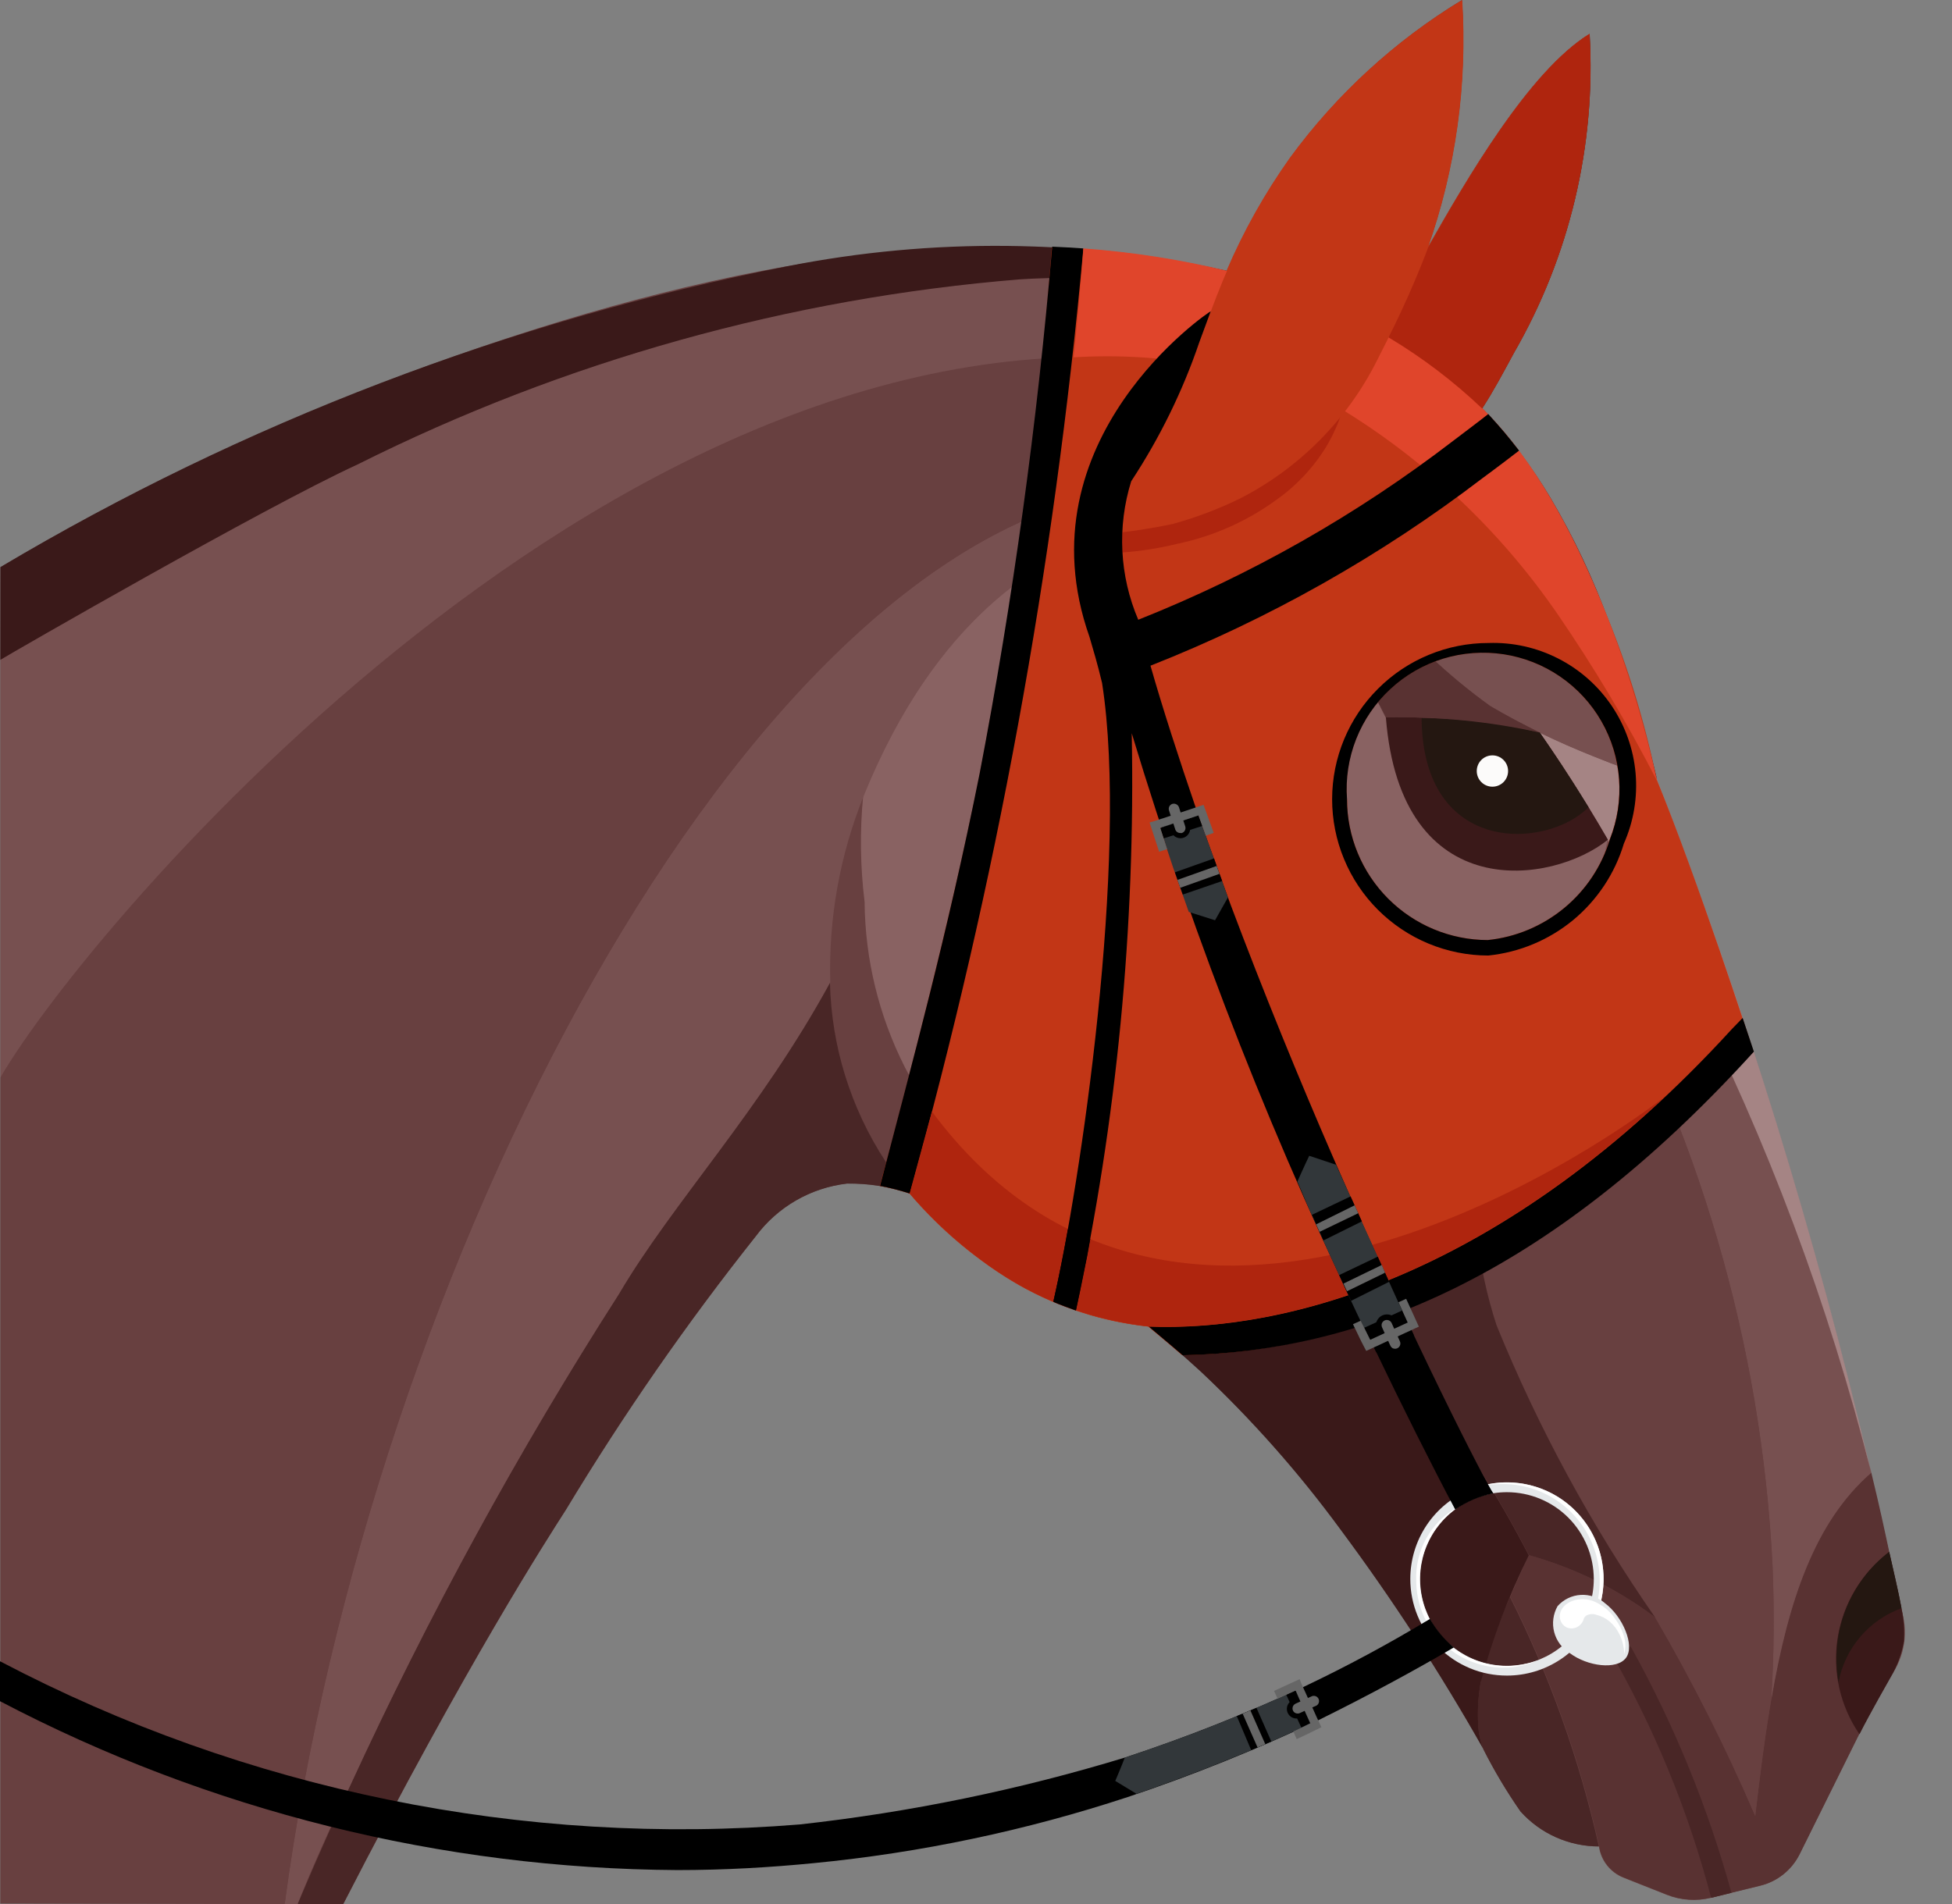<svg width="41" height="40" viewBox="0 0 41 40" fill="none" xmlns="http://www.w3.org/2000/svg">
<rect x="0" y="0" width="41" height="40" fill="#808080" stroke="none"/>
<g clip-path="url(#clip0_479_4283)">
<path d="M0.012 11.919V39.985L7.212 39.998C9.84 34.884 11.482 32.351 11.891 31.711C13.095 29.714 14.425 27.797 15.875 25.971C16.102 25.665 16.389 25.409 16.719 25.218C17.048 25.028 17.413 24.906 17.792 24.862C18.244 24.856 18.694 24.928 19.123 25.073C20.119 26.279 21.444 27.169 22.938 27.634C23.329 27.743 23.728 27.821 24.132 27.866C24.407 28.089 24.787 28.409 25.223 28.809C26.297 29.82 27.278 30.927 28.151 32.116C29.247 33.592 30.252 35.134 31.157 36.734V36.747C31.386 37.2 31.647 37.638 31.937 38.055C32.144 38.286 32.398 38.472 32.682 38.599C32.966 38.725 33.273 38.791 33.584 38.791C33.604 38.937 33.663 39.075 33.755 39.191C33.846 39.306 33.967 39.395 34.105 39.449L35.005 39.806C35.302 39.924 35.629 39.947 35.94 39.87L36.37 39.764L36.97 39.617C37.147 39.574 37.312 39.493 37.455 39.379C37.597 39.265 37.713 39.122 37.795 38.959L39.045 36.432C39.253 36.018 39.701 35.232 39.701 35.232C39.853 35.025 39.953 34.785 39.992 34.531C40.031 34.277 40.007 34.018 39.924 33.775C39.862 33.41 39.464 31.661 39.294 30.939C38.135 25.984 36.631 21.117 34.794 16.372C34.716 16.089 34.572 15.451 34.405 14.889C34.282 14.477 34.088 13.833 33.782 13.058C33.456 12.155 33.045 11.284 32.557 10.458C32.162 9.798 31.697 9.184 31.169 8.625L31.127 8.583C31.387 8.164 31.575 7.824 31.795 7.412C32.965 5.381 33.517 3.052 33.384 0.712C32.109 1.499 30.795 3.783 29.99 5.199C30.576 3.531 30.82 1.763 30.708 -0.001C29.301 0.855 28.078 1.981 27.108 3.311C26.579 4.054 26.132 4.851 25.774 5.689L25.725 5.678C23.62 5.214 21.457 5.073 19.31 5.261C13.552 5.606 7.038 8.422 5.838 8.942C3.834 9.809 1.888 10.804 0.012 11.919Z" fill="#684040"/>
<path d="M32.341 15.39C31.28 15.157 30.195 15.05 29.109 15.07C29.421 19.058 32.615 18.576 33.772 17.641C33.228 16.7 32.722 15.937 32.341 15.39Z" fill="#3A1919"/>
<path d="M29.859 15.087C29.883 17.987 32.497 17.842 33.365 16.958C32.978 16.326 32.625 15.797 32.341 15.39C31.528 15.195 30.695 15.093 29.859 15.087Z" fill="#241711"/>
<path d="M31.347 16.527C31.529 16.527 31.676 16.38 31.676 16.198C31.676 16.016 31.529 15.869 31.347 15.869C31.165 15.869 31.018 16.016 31.018 16.198C31.018 16.38 31.165 16.527 31.347 16.527Z" fill="#FCFBFA"/>
<path d="M31.723 33.546C32.558 35.209 33.185 36.969 33.59 38.786C33.61 38.932 33.669 39.07 33.761 39.186C33.852 39.301 33.973 39.391 34.111 39.444L35.011 39.801C35.308 39.919 35.635 39.942 35.946 39.865L36.975 39.612C37.152 39.569 37.317 39.488 37.46 39.374C37.602 39.261 37.718 39.117 37.8 38.954L39.057 36.42C39.265 36.006 39.713 35.22 39.713 35.22C39.849 34.987 39.943 34.733 39.99 34.467C40.004 34.232 39.986 33.997 39.936 33.767C39.867 33.403 39.78 33.042 39.68 32.595C39.591 32.176 39.48 31.655 39.304 30.933C37.68 32.342 37.238 34.919 36.866 38.148C36.25 36.718 35.548 35.327 34.766 33.981C33.971 33.381 33.07 32.936 32.111 32.671C32.057 32.783 31.894 33.128 31.723 33.546Z" fill="#593232"/>
<path d="M35.941 39.87C35.46 38.032 34.733 36.267 33.78 34.623C33.761 34.596 33.751 34.563 33.751 34.529C33.751 34.496 33.761 34.463 33.78 34.436C33.805 34.401 33.844 34.377 33.887 34.369C33.93 34.362 33.974 34.372 34.01 34.397C34.075 34.442 34.138 34.491 34.199 34.543C34.231 34.572 34.259 34.605 34.281 34.643C35.176 36.262 35.876 37.981 36.368 39.764L35.941 39.87Z" fill="#492626"/>
<path d="M25.08 26.517C23.715 26.439 22.404 25.963 21.307 25.147C20.341 24.426 19.555 23.491 19.01 22.415C18.465 21.34 18.177 20.153 18.167 18.947C18.077 18.209 18.069 17.464 18.142 16.724C18.011 17.024 16.358 21 18.603 24.4C19.649 25.928 21.172 27.066 22.933 27.636C23.324 27.745 23.723 27.823 24.127 27.868C25.464 28.047 26.825 27.857 28.063 27.32C29.238 26.794 30.251 25.962 30.996 24.911C29.267 26.111 27.178 26.678 25.08 26.517Z" fill="#684040"/>
<path d="M39.307 30.938C38.411 27.396 37.125 23.965 35.472 20.706C34.919 19.621 34.349 18.6 33.772 17.641L33.352 19.635C35.67 23.69 36.999 28.235 37.231 32.9C37.27 33.833 37.262 34.768 37.206 35.7C37.564 33.624 38.119 31.968 39.307 30.938Z" fill="#775050"/>
<path d="M32.339 15.389C32.72 15.936 33.226 16.7 33.77 17.641C34.349 18.6 34.919 19.621 35.47 20.706C37.122 23.964 38.407 27.396 39.303 30.938C38.144 25.983 36.64 21.116 34.803 16.371C34.449 16.258 33.987 16.098 33.458 15.882C33.185 15.77 32.8 15.611 32.339 15.389Z" fill="#A58484"/>
<path d="M37.231 32.9C36.998 28.235 35.668 23.69 33.35 19.635C33.25 20.085 33.112 20.557 32.95 21.047C32.477 22.434 31.809 23.747 30.967 24.947L30.996 24.908C30.983 25.249 30.992 25.59 31.023 25.93C31.096 26.58 31.234 27.22 31.436 27.842C32.321 30.003 33.438 32.061 34.768 33.981C35.558 35.323 36.26 36.716 36.868 38.15C36.968 37.283 37.073 36.463 37.205 35.7C37.261 34.768 37.27 33.833 37.231 32.9Z" fill="#684040"/>
<path d="M18.16 18.946C18.17 20.152 18.459 21.338 19.003 22.414C19.548 23.49 20.334 24.425 21.3 25.146C22.397 25.962 23.709 26.438 25.073 26.516C27.171 26.679 29.261 26.114 30.991 24.916C31.821 23.726 32.479 22.425 32.947 21.051C33.114 20.561 33.247 20.089 33.347 19.639L33.767 17.645C33.223 16.704 32.717 15.945 32.336 15.394C31.275 15.161 30.19 15.054 29.104 15.074C28.919 14.692 27.515 12.026 26.395 10.292C26.284 10.355 26.172 10.415 26.052 10.472C25.592 10.696 25.112 10.877 24.618 11.014C24.487 11.035 24.27 11.087 23.939 11.135H23.923C23.795 11.153 23.649 11.172 23.484 11.191L23.298 11.211C21.851 11.722 19.653 12.969 18.13 16.722C18.058 17.462 18.069 18.208 18.16 18.946Z" fill="#896262"/>
<path d="M28.212 27.246C29.266 28.33 30.209 29.517 31.027 30.788C31.444 31.437 31.803 32.071 32.112 32.671C33.071 32.937 33.971 33.38 34.765 33.979C33.431 32.062 32.314 30.003 31.433 27.84C31.231 27.218 31.093 26.578 31.02 25.928C30.989 25.588 30.98 25.247 30.993 24.906C30.773 25.219 30.527 25.513 30.258 25.784C29.668 26.389 28.975 26.884 28.212 27.246Z" fill="#492626"/>
<path d="M31.155 36.746C31.384 37.2 31.645 37.637 31.935 38.054C32.142 38.285 32.396 38.471 32.68 38.597C32.964 38.724 33.271 38.79 33.582 38.79C33.177 36.973 32.55 35.213 31.715 33.55C31.481 34.076 31.288 34.619 31.136 35.174C31.124 35.232 31.11 35.291 31.1 35.348C31.038 35.693 31.025 36.045 31.061 36.393C31.082 36.513 31.113 36.631 31.155 36.746Z" fill="#492626"/>
<path d="M24.125 27.868C24.401 28.091 24.781 28.411 25.217 28.811C26.292 29.822 27.272 30.929 28.145 32.118C29.242 33.593 30.246 35.136 31.151 36.736C31.112 36.625 31.082 36.51 31.062 36.394C31.026 36.046 31.039 35.694 31.1 35.349C31.346 34.426 31.685 33.531 32.111 32.676C31.802 32.076 31.443 31.442 31.026 30.793C30.208 29.522 29.265 28.335 28.211 27.251L28.06 27.32C26.823 27.857 25.462 28.046 24.125 27.868Z" fill="#3A1919"/>
<path d="M39.68 32.609C39.78 33.056 39.867 33.417 39.936 33.781C39.986 34.011 40.004 34.246 39.99 34.481C39.943 34.747 39.849 35.002 39.713 35.234C39.713 35.234 39.265 36.017 39.057 36.434C38.648 35.839 38.484 35.109 38.6 34.396C38.716 33.684 39.103 33.043 39.68 32.609Z" fill="#3A1919"/>
<path d="M39.937 33.786V33.772C39.868 33.408 39.781 33.047 39.681 32.6C39.27 32.915 38.953 33.338 38.765 33.821C38.577 34.304 38.526 34.829 38.616 35.339C38.683 34.988 38.84 34.66 39.072 34.388C39.303 34.116 39.601 33.909 39.937 33.786Z" fill="#241711"/>
<path d="M27.194 9.746C28.08 11.78 29.499 13.539 31.3 14.835C31.991 15.24 32.713 15.591 33.458 15.886C33.987 16.102 34.449 16.262 34.803 16.375C32.234 11.538 29.878 9.475 28.234 8.646C27.931 9.052 27.582 9.421 27.194 9.746Z" fill="#775050"/>
<path d="M32.341 15.39C31.28 15.157 30.195 15.05 29.109 15.07C29.421 19.058 32.615 18.576 33.772 17.641C33.228 16.7 32.722 15.937 32.341 15.39Z" fill="#3A1919"/>
<path d="M29.859 15.087C29.883 17.987 32.497 17.842 33.365 16.958C32.978 16.326 32.625 15.797 32.341 15.39C31.528 15.195 30.695 15.093 29.859 15.087Z" fill="#241711"/>
<path d="M31.347 16.527C31.529 16.527 31.676 16.38 31.676 16.198C31.676 16.016 31.529 15.869 31.347 15.869C31.165 15.869 31.018 16.016 31.018 16.198C31.018 16.38 31.165 16.527 31.347 16.527Z" fill="#FCFBFA"/>
<path d="M26.401 10.287C27.519 12.022 28.925 14.687 29.11 15.069C30.196 15.049 31.281 15.156 32.342 15.389C32.024 15.231 31.673 15.051 31.3 14.831C29.501 13.533 28.083 11.776 27.193 9.744C26.945 9.948 26.68 10.13 26.401 10.287Z" fill="#593232"/>
<path d="M6.251 40.002H7.208C9.836 34.888 11.478 32.355 11.887 31.715C13.091 29.718 14.421 27.801 15.871 25.975C16.098 25.669 16.385 25.413 16.715 25.222C17.044 25.032 17.41 24.91 17.788 24.866C18.238 24.859 18.687 24.93 19.113 25.075C18.819 24.719 18.64 24.461 18.6 24.4C17.867 23.279 17.462 21.976 17.432 20.637C15.962 23.331 14.126 25.261 13 27.177C10.395 31.255 8.137 35.545 6.251 40.002Z" fill="#492626"/>
<path d="M5.98 40.003H6.248C6.573 39.189 6.948 38.354 7.357 37.51C8.997 33.94 10.883 30.489 13.003 27.181C14.13 25.263 15.969 23.335 17.439 20.635C17.402 19.298 17.64 17.967 18.139 16.726C19.662 12.973 21.86 11.726 23.307 11.215C23.267 11.219 23.226 11.207 23.194 11.182C23.177 11.169 23.162 11.153 23.152 11.134C23.141 11.115 23.134 11.095 23.131 11.073C23.128 11.052 23.129 11.03 23.135 11.01C23.14 10.989 23.15 10.969 23.163 10.952C23.34 10.722 23.495 10.509 23.64 10.3C15.574 11.487 7.761 26.683 5.98 40.003Z" fill="#775050"/>
<path d="M28.316 8.516C28.286 8.558 28.261 8.6 28.23 8.642C29.874 9.471 32.23 11.534 34.799 16.371C33.05 11.871 30.154 8.45 28.917 7.571C28.827 7.739 28.724 7.908 28.617 8.077C28.6 8.105 28.581 8.132 28.564 8.159C28.486 8.279 28.403 8.398 28.316 8.516Z" fill="#A58484"/>
<path d="M33.389 0.713C33.218 1.417 33.004 2.111 32.747 2.788C32.703 2.905 32.647 3.038 32.583 3.177C32.334 3.798 32.05 4.403 31.732 4.991C31.552 5.319 30.332 7.329 30.065 7.662C30.447 7.937 30.803 8.245 31.131 8.582C31.379 8.2 31.566 7.843 31.8 7.412C32.97 5.381 33.522 3.053 33.389 0.713Z" fill="#3A1919"/>
<path d="M34.768 16.287L34.799 16.351C34.77 16.227 34.581 15.451 34.414 14.889C34.291 14.477 34.097 13.833 33.791 13.058C33.465 12.155 33.055 11.284 32.566 10.458C32.171 9.798 31.706 9.184 31.178 8.625C30.588 8.015 29.909 7.497 29.165 7.089C29.074 7.271 28.921 7.571 28.921 7.571C30.154 8.453 33.019 11.838 34.768 16.287Z" fill="#3A1919"/>
<path d="M29.58 6.214C29.366 6.698 29.152 7.114 29.166 7.086C29.476 7.26 29.777 7.451 30.066 7.658C30.245 7.418 30.412 7.169 30.566 6.911C30.984 6.243 31.553 5.326 31.737 4.986C32.476 3.642 33.032 2.205 33.39 0.713C32.115 1.5 30.801 3.784 29.996 5.2C29.953 5.323 29.764 5.8 29.58 6.214Z" fill="#593232"/>
<path d="M0.009 39.989L5.979 40C7.761 26.679 15.579 11.479 23.643 10.3C24.21 9.482 24.672 8.595 25.018 7.661C13.183 5.9 1.791 19.543 0.009 22.636V39.989Z" fill="#684040"/>
<path d="M0.009 22.636C1.791 19.543 13.183 5.9 25.018 7.654C25.205 7.169 25.373 6.695 25.567 6.195C24.945 6.05 24.315 5.947 23.68 5.888C22.932 5.821 22.18 5.811 21.431 5.858C16.581 6.252 11.851 7.576 7.502 9.758C5.559 10.658 0.227 13.727 0.009 13.858V22.636Z" fill="#775050"/>
<path d="M0.007 13.862C0.225 13.727 5.557 10.653 7.5 9.762C11.851 7.583 16.581 6.261 21.431 5.868C22.18 5.821 22.932 5.831 23.68 5.898C24.315 5.957 24.946 6.06 25.567 6.205C25.634 6.037 25.704 5.867 25.778 5.694C22.736 5.024 19.589 4.99 16.534 5.594C10.705 6.74 5.115 8.877 0.009 11.913L0.007 13.862Z" fill="#3A1919"/>
<path d="M18.48 24.915C18.692 24.955 18.9 25.008 19.105 25.075C19.756 25.843 20.534 26.494 21.405 27C22.24 27.471 23.162 27.767 24.115 27.869C24.315 28.031 24.698 28.356 24.828 28.469C31.374 28.363 35.744 23.194 36.828 22.094C36.768 21.88 35.659 18.486 34.796 16.371C34.3 13.954 33.347 11.654 31.988 9.594C31.718 9.242 31.431 8.904 31.127 8.582C31.375 8.2 31.562 7.843 31.796 7.412C32.966 5.381 33.518 3.052 33.385 0.712C32.11 1.499 30.796 3.783 29.985 5.204C29.901 5.434 29.956 5.304 29.985 5.204C30.573 3.537 30.818 1.768 30.706 0.004C30.612 0.091 30.518 0.183 30.425 0.28C30.518 0.18 30.611 0.089 30.705 0.004C29.295 0.858 28.068 1.983 27.094 3.313C26.565 4.057 26.117 4.856 25.758 5.696C24.556 5.406 23.328 5.238 22.093 5.196C21.841 8.583 21.396 11.953 20.76 15.29C20.129 18.914 18.48 24.915 18.48 24.915ZM28.29 16.788C28.258 16.359 28.324 15.928 28.482 15.527C28.64 15.127 28.886 14.767 29.202 14.474C29.518 14.182 29.896 13.965 30.307 13.838C30.719 13.712 31.154 13.68 31.579 13.745C32.005 13.81 32.41 13.97 32.766 14.213C33.121 14.457 33.417 14.777 33.631 15.15C33.846 15.523 33.973 15.94 34.005 16.369C34.036 16.799 33.97 17.23 33.812 17.63C33.641 18.197 33.306 18.701 32.849 19.078C32.392 19.455 31.834 19.689 31.245 19.749C30.461 19.747 29.71 19.434 29.157 18.879C28.604 18.324 28.293 17.572 28.294 16.788H28.29Z" fill="#C23616"/>
<path d="M18.485 24.914C19.138 22.408 19.902 19.614 20.576 16.251C21.277 12.59 21.786 8.896 22.1 5.182C22.3 5.19 22.518 5.203 22.755 5.219C22.143 11.934 20.923 18.579 19.11 25.074C18.905 25.009 18.696 24.955 18.485 24.914Z" fill="black"/>
<path d="M24.13 27.869C26.918 27.981 31.58 26.869 36.38 21.615L36.603 21.385L36.839 22.093C32.466 26.909 28.452 28.403 24.839 28.471C24.58 28.246 24.125 27.869 24.13 27.869Z" fill="black"/>
<path d="M27.98 16.788C27.98 17.219 28.064 17.646 28.229 18.044C28.393 18.443 28.635 18.805 28.939 19.11C29.244 19.415 29.606 19.658 30.004 19.823C30.402 19.988 30.829 20.074 31.26 20.074C31.914 20.007 32.534 19.748 33.041 19.33C33.547 18.911 33.919 18.352 34.108 17.722C34.314 17.258 34.398 16.749 34.354 16.243C34.309 15.737 34.137 15.251 33.853 14.829C33.569 14.408 33.183 14.066 32.73 13.835C32.278 13.604 31.775 13.491 31.267 13.508C30.396 13.507 29.561 13.853 28.945 14.468C28.328 15.083 27.981 15.917 27.98 16.788ZM28.293 16.788C28.261 16.359 28.327 15.928 28.485 15.527C28.643 15.127 28.889 14.767 29.205 14.475C29.521 14.182 29.899 13.965 30.31 13.838C30.722 13.712 31.157 13.681 31.582 13.745C32.008 13.81 32.413 13.97 32.768 14.213C33.124 14.457 33.42 14.777 33.634 15.15C33.849 15.523 33.976 15.94 34.008 16.369C34.039 16.799 33.973 17.23 33.815 17.63C33.644 18.197 33.309 18.701 32.852 19.078C32.395 19.455 31.837 19.689 31.248 19.749C30.464 19.748 29.712 19.435 29.158 18.88C28.604 18.325 28.292 17.572 28.293 16.788Z" fill="black"/>
<path d="M27.852 9.391C27.581 9.831 27.223 10.211 26.799 10.508C26.182 10.956 25.477 11.268 24.73 11.424C24.348 11.518 23.959 11.579 23.567 11.607L23.54 11.167C23.845 11.14 24.148 11.091 24.446 11.021C24.764 10.945 25.076 10.847 25.38 10.728C25.643 10.627 25.9 10.51 26.149 10.38C26.457 10.227 26.749 10.042 27.019 9.83C27.174 9.706 27.347 9.55 27.431 9.473C27.56 9.356 27.648 9.28 27.742 9.18C27.913 9.006 28.066 8.816 28.2 8.613C28.116 8.885 27.999 9.147 27.852 9.391Z" fill="#AF250E"/>
<path d="M25.768 5.688C26.965 5.987 28.113 6.455 29.178 7.078C29.959 7.513 30.668 8.068 31.278 8.723C33.186 10.714 34.331 14.258 34.806 16.408C34.181 15.191 33.48 14.015 32.706 12.887C31.531 11.183 30.017 9.739 28.26 8.646C26.487 7.777 24.518 7.384 22.548 7.507C22.58 7.307 22.748 5.419 22.754 5.219C23.77 5.293 24.778 5.449 25.768 5.688Z" fill="#E0452B"/>
<path d="M19.106 25.074C19.127 25.1 19.163 25.142 19.2 25.183C19.621 25.658 20.09 26.088 20.6 26.466C21.071 26.824 21.584 27.121 22.129 27.352C22.768 27.617 23.441 27.79 24.129 27.867C26.643 27.967 30.683 27.067 34.967 23.041C33.313 24.315 24.629 30.158 19.574 23.351C19.422 23.9 19.257 24.527 19.106 25.074Z" fill="#AF250E"/>
<path d="M23.125 11.053C23.126 11.075 23.132 11.097 23.142 11.116C23.151 11.136 23.165 11.154 23.181 11.168C23.198 11.183 23.217 11.194 23.238 11.201C23.259 11.209 23.281 11.211 23.303 11.21C23.747 11.169 24.187 11.102 24.623 11.01C25.117 10.875 25.597 10.693 26.057 10.467C27.297 9.829 28.302 8.813 28.926 7.567C28.934 7.552 29.384 6.661 29.434 6.552C29.525 6.352 29.608 6.161 29.685 5.984C29.799 5.722 29.901 5.462 29.992 5.205C30.58 3.538 30.825 1.769 30.713 0.005C30.619 0.092 30.525 0.184 30.432 0.281C30.525 0.181 30.618 0.09 30.712 0.005C29.304 0.859 28.079 1.983 27.106 3.312C25.521 5.567 25.406 7.012 24.506 8.829C24.293 9.259 24.053 9.675 23.786 10.075C23.602 10.348 23.397 10.636 23.157 10.948C23.135 10.978 23.124 11.015 23.125 11.053Z" fill="#C23616"/>
<path d="M31.131 8.582C31.379 8.2 31.566 7.843 31.8 7.412C32.97 5.381 33.523 3.052 33.389 0.712C32.114 1.499 30.8 3.783 29.995 5.204C29.953 5.322 29.764 5.804 29.579 6.216C29.365 6.7 29.151 7.116 29.165 7.088C29.874 7.512 30.533 8.013 31.131 8.582Z" fill="#AF250E"/>
<path d="M29.622 33.171C29.622 32.77 29.741 32.377 29.964 32.043C30.187 31.709 30.504 31.449 30.875 31.296C31.246 31.142 31.654 31.102 32.048 31.18C32.442 31.259 32.804 31.452 33.087 31.736C33.371 32.02 33.565 32.381 33.643 32.775C33.721 33.169 33.681 33.577 33.528 33.948C33.374 34.319 33.114 34.636 32.78 34.859C32.446 35.082 32.054 35.201 31.652 35.201C31.385 35.201 31.121 35.149 30.875 35.047C30.629 34.944 30.405 34.795 30.216 34.606C30.028 34.418 29.878 34.194 29.776 33.947C29.674 33.701 29.622 33.438 29.622 33.171ZM31.652 31.348C31.291 31.348 30.939 31.455 30.639 31.655C30.339 31.856 30.105 32.141 29.967 32.474C29.829 32.807 29.793 33.174 29.863 33.528C29.933 33.882 30.107 34.207 30.362 34.462C30.617 34.717 30.942 34.891 31.296 34.961C31.65 35.031 32.017 34.995 32.35 34.857C32.683 34.719 32.968 34.485 33.169 34.185C33.369 33.886 33.476 33.533 33.476 33.172C33.475 32.689 33.283 32.225 32.941 31.883C32.599 31.541 32.136 31.349 31.652 31.348Z" fill="#E5E8EA"/>
<path d="M33.474 33.915L33.529 33.943C33.656 33.635 33.704 33.3 33.671 32.968C33.637 32.637 33.523 32.319 33.337 32.042C33.151 31.765 32.901 31.538 32.606 31.381C32.312 31.225 31.984 31.143 31.651 31.143C31.482 31.143 31.314 31.164 31.151 31.205C31.29 31.187 31.43 31.177 31.57 31.177C32.108 31.178 32.624 31.392 33.004 31.773C33.385 32.153 33.599 32.669 33.6 33.207C33.601 33.449 33.558 33.689 33.474 33.915Z" fill="white"/>
<path d="M31.572 35.034C31.825 35.037 32.076 34.984 32.307 34.879C32.097 34.957 31.876 34.998 31.652 35C31.254 35.001 30.867 34.873 30.549 34.634C30.232 34.395 30.001 34.059 29.892 33.676C29.782 33.294 29.801 32.886 29.945 32.516C30.089 32.145 30.351 31.832 30.689 31.623C30.663 31.635 30.637 31.649 30.612 31.663C30.339 31.815 30.114 32.04 29.961 32.313C29.808 32.585 29.734 32.895 29.747 33.207C29.747 33.691 29.939 34.156 30.281 34.498C30.624 34.841 31.088 35.033 31.572 35.034Z" fill="white"/>
<path d="M22.127 27.332C22.286 27.394 22.427 27.449 22.6 27.514C23.458 23.536 23.851 19.473 23.771 15.404C25.11 19.836 26.811 24.151 28.858 28.304C29.48 29.604 30.066 30.77 30.566 31.713C30.806 31.545 31.078 31.429 31.366 31.373C31.216 31.173 29.698 28.216 28.005 24.324C27.285 22.668 26.537 20.84 25.842 18.99C25.675 18.528 25.414 17.822 25.114 16.963C24.776 15.976 24.414 14.863 24.165 13.985C26.658 13.001 29.003 11.676 31.134 10.049C31.449 9.818 31.863 9.502 31.907 9.466C31.652 9.139 31.538 9.004 31.259 8.698C31.097 8.829 30.687 9.135 30.52 9.263C28.5 10.815 26.275 12.079 23.908 13.02C23.514 12.098 23.462 11.067 23.76 10.11C24.357 9.203 24.837 8.225 25.188 7.198C25.288 6.931 25.373 6.698 25.431 6.539C25.404 6.539 21.417 9.232 22.884 13.381C22.971 13.681 23.048 13.93 23.148 14.348C23.717 18 22.68 24.958 22.127 27.332Z" fill="black"/>
<path d="M0 34.9V35.739C4.392 38.042 9.272 39.258 14.231 39.287C15.214 39.287 16.166 39.232 17.093 39.141C19.335 38.923 21.546 38.458 23.686 37.753C25.05 37.295 26.386 36.757 27.686 36.141C28.761 35.61 29.729 35.084 30.536 34.61C30.334 34.442 30.165 34.239 30.036 34.01C29.176 34.53 28.291 35.006 27.384 35.437C26.166 36.004 24.915 36.499 23.639 36.92C21.408 37.6 19.118 38.072 16.8 38.328C10.988 38.801 5.162 37.612 0 34.9Z" fill="black"/>
<path d="M27.523 36.208C27.137 36.396 26.817 36.534 26.569 36.645C26.242 36.787 25.969 36.895 25.642 37.027C25.242 37.194 24.253 37.559 23.872 37.685L23.425 37.414C23.425 37.414 23.564 37.089 23.625 36.925C24.309 36.699 24.974 36.451 25.189 36.368C25.606 36.206 26.01 36.041 26.276 35.927C26.676 35.761 27.107 35.564 27.207 35.517C27.317 35.753 27.413 35.972 27.523 36.208Z" fill="#32373A"/>
<path d="M26.28 36.767C26.38 36.725 26.539 36.658 26.703 36.585L26.391 35.879L25.977 36.052L26.28 36.767Z" fill="black"/>
<path d="M25.792 18.853L25.521 19.333C25.521 19.333 25.142 19.214 24.969 19.158L24.85 18.821L24.73 18.483C24.598 18.116 24.488 17.758 24.367 17.396L25.172 17.131C25.372 17.688 25.792 18.853 25.792 18.853Z" fill="#32373A"/>
<path d="M28.769 28.146C28.469 27.546 27.929 26.365 27.55 25.523C27.424 25.239 27.325 24.987 27.25 24.823C27.25 24.823 27.413 24.458 27.499 24.281L28.062 24.469L29.562 27.782C29.3 27.907 28.78 28.146 28.769 28.146Z" fill="#32373A"/>
<path d="M25.256 17.351L24.442 17.613L24.371 17.396L25.171 17.128L25.256 17.351Z" fill="black"/>
<path d="M25.671 18.509L24.843 18.793C24.789 18.639 24.732 18.481 24.678 18.326C24.95 18.226 25.228 18.134 25.5 18.034C25.555 18.192 25.611 18.351 25.671 18.509Z" fill="black"/>
<path d="M27.556 25.521C27.636 25.7 27.719 25.879 27.798 26.059L28.605 25.659C28.525 25.485 28.449 25.311 28.368 25.134L27.556 25.521Z" fill="black"/>
<path d="M28.128 26.787C28.208 26.967 28.285 27.135 28.378 27.328L29.178 26.928C29.097 26.754 29.02 26.574 28.939 26.4L28.128 26.787Z" fill="black"/>
<path d="M28.654 27.894L28.907 28.408C28.907 28.408 29.407 28.184 29.698 28.051C29.598 27.836 29.452 27.531 29.452 27.531L28.654 27.894Z" fill="black"/>
<path d="M24.795 17.61C24.907 17.61 24.999 17.519 24.999 17.406C24.999 17.294 24.907 17.202 24.795 17.202C24.682 17.202 24.591 17.294 24.591 17.406C24.591 17.519 24.682 17.61 24.795 17.61Z" fill="black"/>
<path d="M29.132 28.079C29.261 28.079 29.365 27.975 29.365 27.846C29.365 27.717 29.261 27.613 29.132 27.613C29.003 27.613 28.899 27.717 28.899 27.846C28.899 27.975 29.003 28.079 29.132 28.079Z" fill="black"/>
<path d="M27.334 36.295L27.522 36.204L27.207 35.513C27.144 35.542 27.078 35.57 27.015 35.6L27.334 36.295Z" fill="black"/>
<path d="M27.231 36.103C27.342 36.103 27.433 36.013 27.433 35.901C27.433 35.789 27.342 35.699 27.231 35.699C27.119 35.699 27.029 35.789 27.029 35.901C27.029 36.013 27.119 36.103 27.231 36.103Z" fill="black"/>
<path d="M26.263 35.932L26.1 36L26.414 36.711L26.576 36.641L26.263 35.932Z" fill="#666666"/>
<path d="M28.58 27.746L28.418 27.819C28.466 27.919 28.537 28.068 28.596 28.188L28.696 28.38L28.775 28.344C29.082 28.201 29.722 27.907 29.722 27.907L29.802 27.871L29.535 27.285L29.374 27.358L29.568 27.784L28.779 28.147L28.76 28.11C28.7 27.989 28.628 27.846 28.58 27.746Z" fill="#666666"/>
<path d="M24.146 17.279L24.346 17.893L24.514 17.839L24.369 17.391L24.645 17.3L24.685 17.424C24.692 17.446 24.706 17.466 24.725 17.479C24.744 17.493 24.767 17.5 24.79 17.5C24.801 17.502 24.813 17.502 24.824 17.5C24.852 17.491 24.875 17.471 24.888 17.445C24.901 17.419 24.904 17.389 24.895 17.361L24.854 17.236L25.173 17.13L25.327 17.557L25.493 17.497L25.28 16.908L25.198 16.936L24.798 17.069L24.763 16.958C24.753 16.931 24.733 16.909 24.707 16.896C24.681 16.883 24.652 16.88 24.624 16.888C24.61 16.892 24.598 16.899 24.587 16.909C24.576 16.918 24.567 16.929 24.56 16.942C24.554 16.955 24.55 16.969 24.549 16.983C24.548 16.997 24.549 17.012 24.554 17.025L24.59 17.137L24.229 17.255L24.146 17.279Z" fill="#666666"/>
<path d="M25.555 18.192L24.731 18.485L24.79 18.651L25.614 18.358L25.555 18.192Z" fill="#666666"/>
<path d="M27.299 35.275L26.76 35.523L26.835 35.686L27.214 35.515L27.314 35.745L27.214 35.79C27.194 35.799 27.178 35.813 27.166 35.83C27.154 35.848 27.148 35.869 27.148 35.89C27.148 35.905 27.151 35.919 27.156 35.932C27.162 35.946 27.17 35.958 27.18 35.968C27.191 35.978 27.203 35.986 27.216 35.991C27.23 35.996 27.244 35.999 27.259 35.998C27.274 35.999 27.289 35.995 27.303 35.988L27.403 35.942C27.444 36.034 27.486 36.125 27.522 36.203L27.499 36.214C27.391 36.267 27.264 36.331 27.164 36.374L27.236 36.535C27.336 36.492 27.467 36.426 27.576 36.373L27.755 36.286L27.718 36.208C27.676 36.117 27.618 35.994 27.564 35.87L27.65 35.832C27.674 35.819 27.691 35.797 27.7 35.771C27.708 35.745 27.707 35.717 27.696 35.692C27.685 35.667 27.665 35.647 27.64 35.636C27.615 35.625 27.587 35.624 27.561 35.632L27.472 35.672L27.328 35.355L27.299 35.275Z" fill="#666666"/>
<path d="M29.023 26.575L28.218 26.966L28.292 27.127L29.092 26.737L29.023 26.575Z" fill="#666666"/>
<path d="M28.454 25.321L27.645 25.721L27.716 25.879L28.528 25.488L28.454 25.321Z" fill="#666666"/>
<path d="M22.766 26.733C22.713 26.998 22.656 27.276 22.599 27.533C22.524 27.505 22.218 27.395 22.124 27.35C22.187 27.071 22.251 26.765 22.309 26.471C22.351 26.253 22.393 26.04 22.43 25.829C22.53 25.88 22.808 25.988 22.9 26.029C22.863 26.256 22.818 26.491 22.766 26.733Z" fill="black"/>
<path d="M29.202 28.268L29.028 27.883C29.017 27.857 29.016 27.826 29.026 27.799C29.037 27.773 29.058 27.751 29.084 27.739C29.111 27.727 29.141 27.727 29.168 27.737C29.195 27.747 29.218 27.768 29.23 27.794L29.404 28.18C29.416 28.207 29.417 28.237 29.406 28.264C29.396 28.291 29.375 28.313 29.349 28.325C29.334 28.332 29.318 28.336 29.301 28.335C29.28 28.335 29.259 28.329 29.241 28.317C29.224 28.305 29.21 28.288 29.202 28.268Z" fill="#666666"/>
<path d="M33.713 33.682C34.084 33.961 34.345 34.571 34.152 34.829C33.959 35.087 33.342 35.008 32.972 34.729C32.81 34.63 32.692 34.471 32.644 34.287C32.596 34.103 32.622 33.908 32.715 33.742C32.84 33.602 33.014 33.517 33.202 33.506C33.389 33.495 33.572 33.558 33.713 33.682Z" fill="#E5E8EA"/>
<path d="M34.021 34.346C33.971 34.238 33.899 34.142 33.808 34.064C33.73 33.999 33.637 33.952 33.538 33.927C33.503 33.913 33.465 33.907 33.427 33.91C33.389 33.912 33.353 33.922 33.319 33.939C33.298 33.954 33.281 33.974 33.269 33.996C33.26 34.035 33.244 34.071 33.22 34.102C33.196 34.134 33.166 34.16 33.131 34.179C33.096 34.198 33.056 34.208 33.016 34.21C32.976 34.211 32.936 34.203 32.899 34.186C32.869 34.17 32.843 34.149 32.821 34.123C32.8 34.097 32.784 34.067 32.774 34.035C32.753 33.966 32.76 33.892 32.792 33.828C32.822 33.769 32.868 33.719 32.924 33.684C32.99 33.641 33.065 33.613 33.143 33.603C33.22 33.591 33.299 33.593 33.375 33.609C33.45 33.627 33.522 33.657 33.588 33.697C33.651 33.733 33.71 33.775 33.764 33.822C33.831 33.883 33.89 33.953 33.939 34.029C34.003 34.117 34.054 34.215 34.09 34.317C34.124 34.403 34.141 34.495 34.14 34.587C34.138 34.642 34.13 34.697 34.115 34.75C34.113 34.61 34.081 34.473 34.021 34.346Z" fill="white"/>
</g>
<defs>
<clipPath id="clip0_479_4283">
<rect width="40.015" height="40.003" fill="white"/>
</clipPath>
</defs>
</svg>
